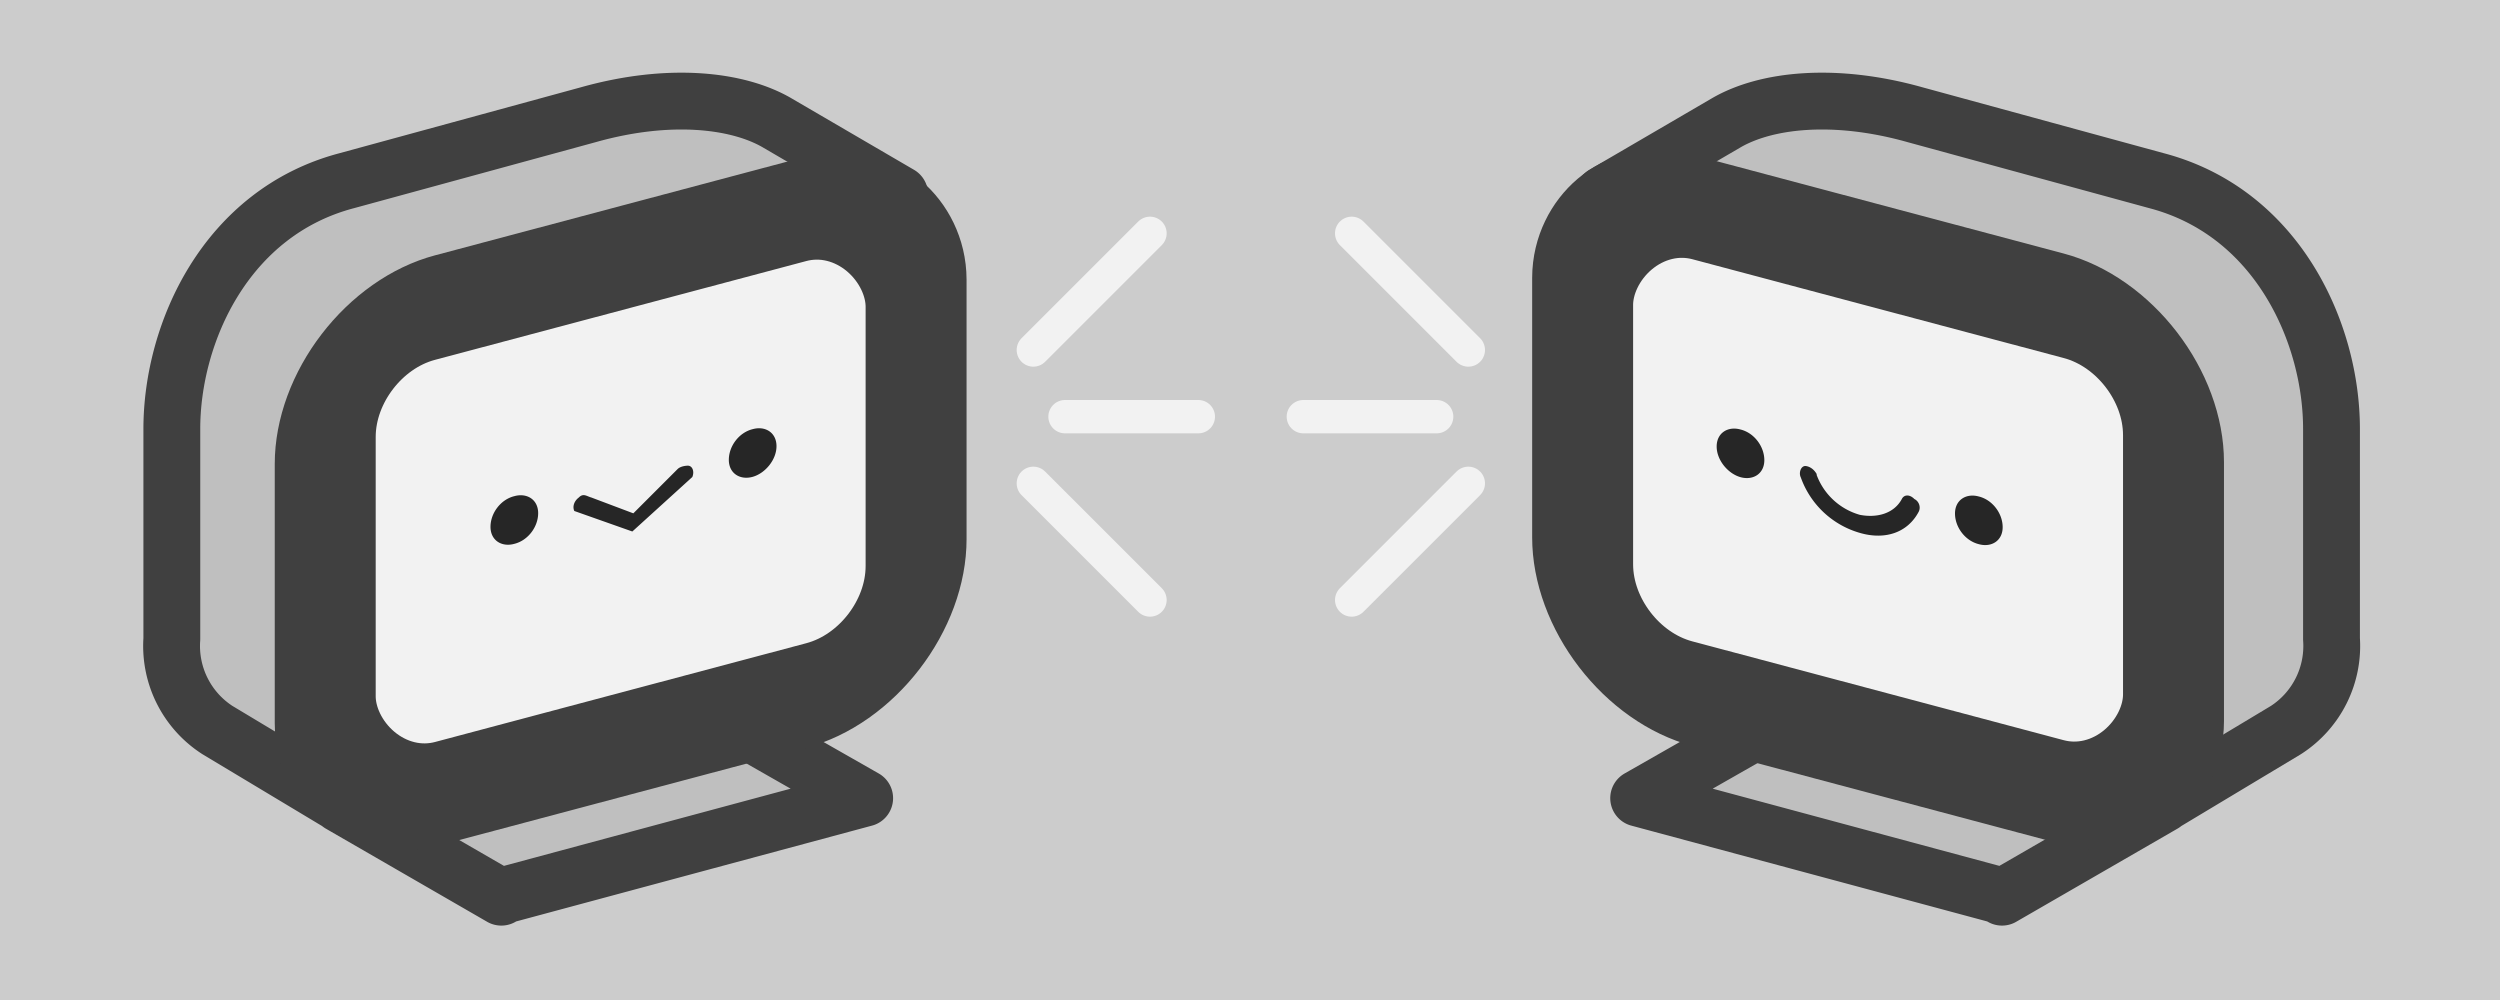 <svg viewBox="0 0 150 60" xmlns="http://www.w3.org/2000/svg"><path d="M0 0h150v60H0z" fill="#ccc" fill-rule="evenodd"/><g stroke="#404040" stroke-linecap="round" stroke-linejoin="round"><path d="m130 48.1 7.16-4.3a6 6 0 0 0 2.73-5.46v-12.6c0-5.8-3.27-13-10.5-14.9l-14.5-3.96c-4.84-1.36-8.93-.89-11.3.48l-7.37 4.3m23.9 42.1-21.8-5.87 9.68-5.52 21.8 5.87-9.68 5.59" fill="#bfbfbf" stroke-width="3.41"/><rect transform="skewY(14.9) scale(-.966 1)" x="-135" y="-14.6" width="36.7" height="29.2" rx="6.82" ry="6.82" fill="#f2f2f2" fill-rule="evenodd" stroke-width="6.27"/><path d="m20.2 48.1-7.16-4.3a6 6 0 0 1-2.73-5.46v-12.6c0-5.8 3.27-13 10.5-14.9l14.5-3.96c4.84-1.36 8.93-.89 11.3.48l7.37 4.3m-23.9 42.1 21.8-5.87-9.68-5.52-21.8 5.87 9.68 5.59" fill="#bfbfbf" stroke-width="3.41"/><rect transform="skewY(-14.9) scale(.966 1)" x="20.2" y="25.4" width="36.7" height="29.2" rx="6.82" ry="6.82" fill="#f2f2f2" fill-rule="evenodd" stroke-width="6.27"/></g><path d="m38 30.8-2.52-.95c-.27-.07-.48-.28-.75 0-.27.2-.4.54-.27.81l3.48 1.23 3.6-3.27c.14-.34 0-.68-.27-.68 0 0-.4 0-.61.2zm7.16-5.05c-.82.2-1.43 1.02-1.43 1.84s.68 1.23 1.43 1.02 1.43-1.02 1.43-1.84-.68-1.23-1.43-1.02zm-14.3 4.02c-.82.2-1.43 1.02-1.43 1.84s.68 1.23 1.43 1.02c.82-.2 1.43-1.02 1.43-1.84s-.68-1.23-1.43-1.02zM109 28.5a3.9 3.9 0 0 0 2.59 2.39c1.02.2 2.05-.07 2.52-.95.14-.28.48-.28.75 0 .27.13.4.47.27.75-.68 1.3-2.05 1.7-3.48 1.3a5.32 5.32 0 0 1-3.6-3.34c-.14-.28 0-.69.27-.69 0 0 .4 0 .68.48zm-4.57-2.73c.82.2 1.43 1.02 1.43 1.84s-.68 1.23-1.43 1.02-1.43-1.02-1.43-1.84.68-1.23 1.43-1.02zm14.3 4.02c.82.2 1.43 1.02 1.43 1.84s-.68 1.23-1.43 1.02c-.82-.2-1.43-1.02-1.43-1.84s.68-1.23 1.43-1.02z" fill="#262626"/><path d="m62 21 7-7m-7 15 7 7m-5.1-11h8m16.2-4-7-7m7 15-7 7m5.1-11h-8" fill="#8c8c8c" stroke="#f2f2f2" stroke-linecap="round" stroke-width="2"/></svg>